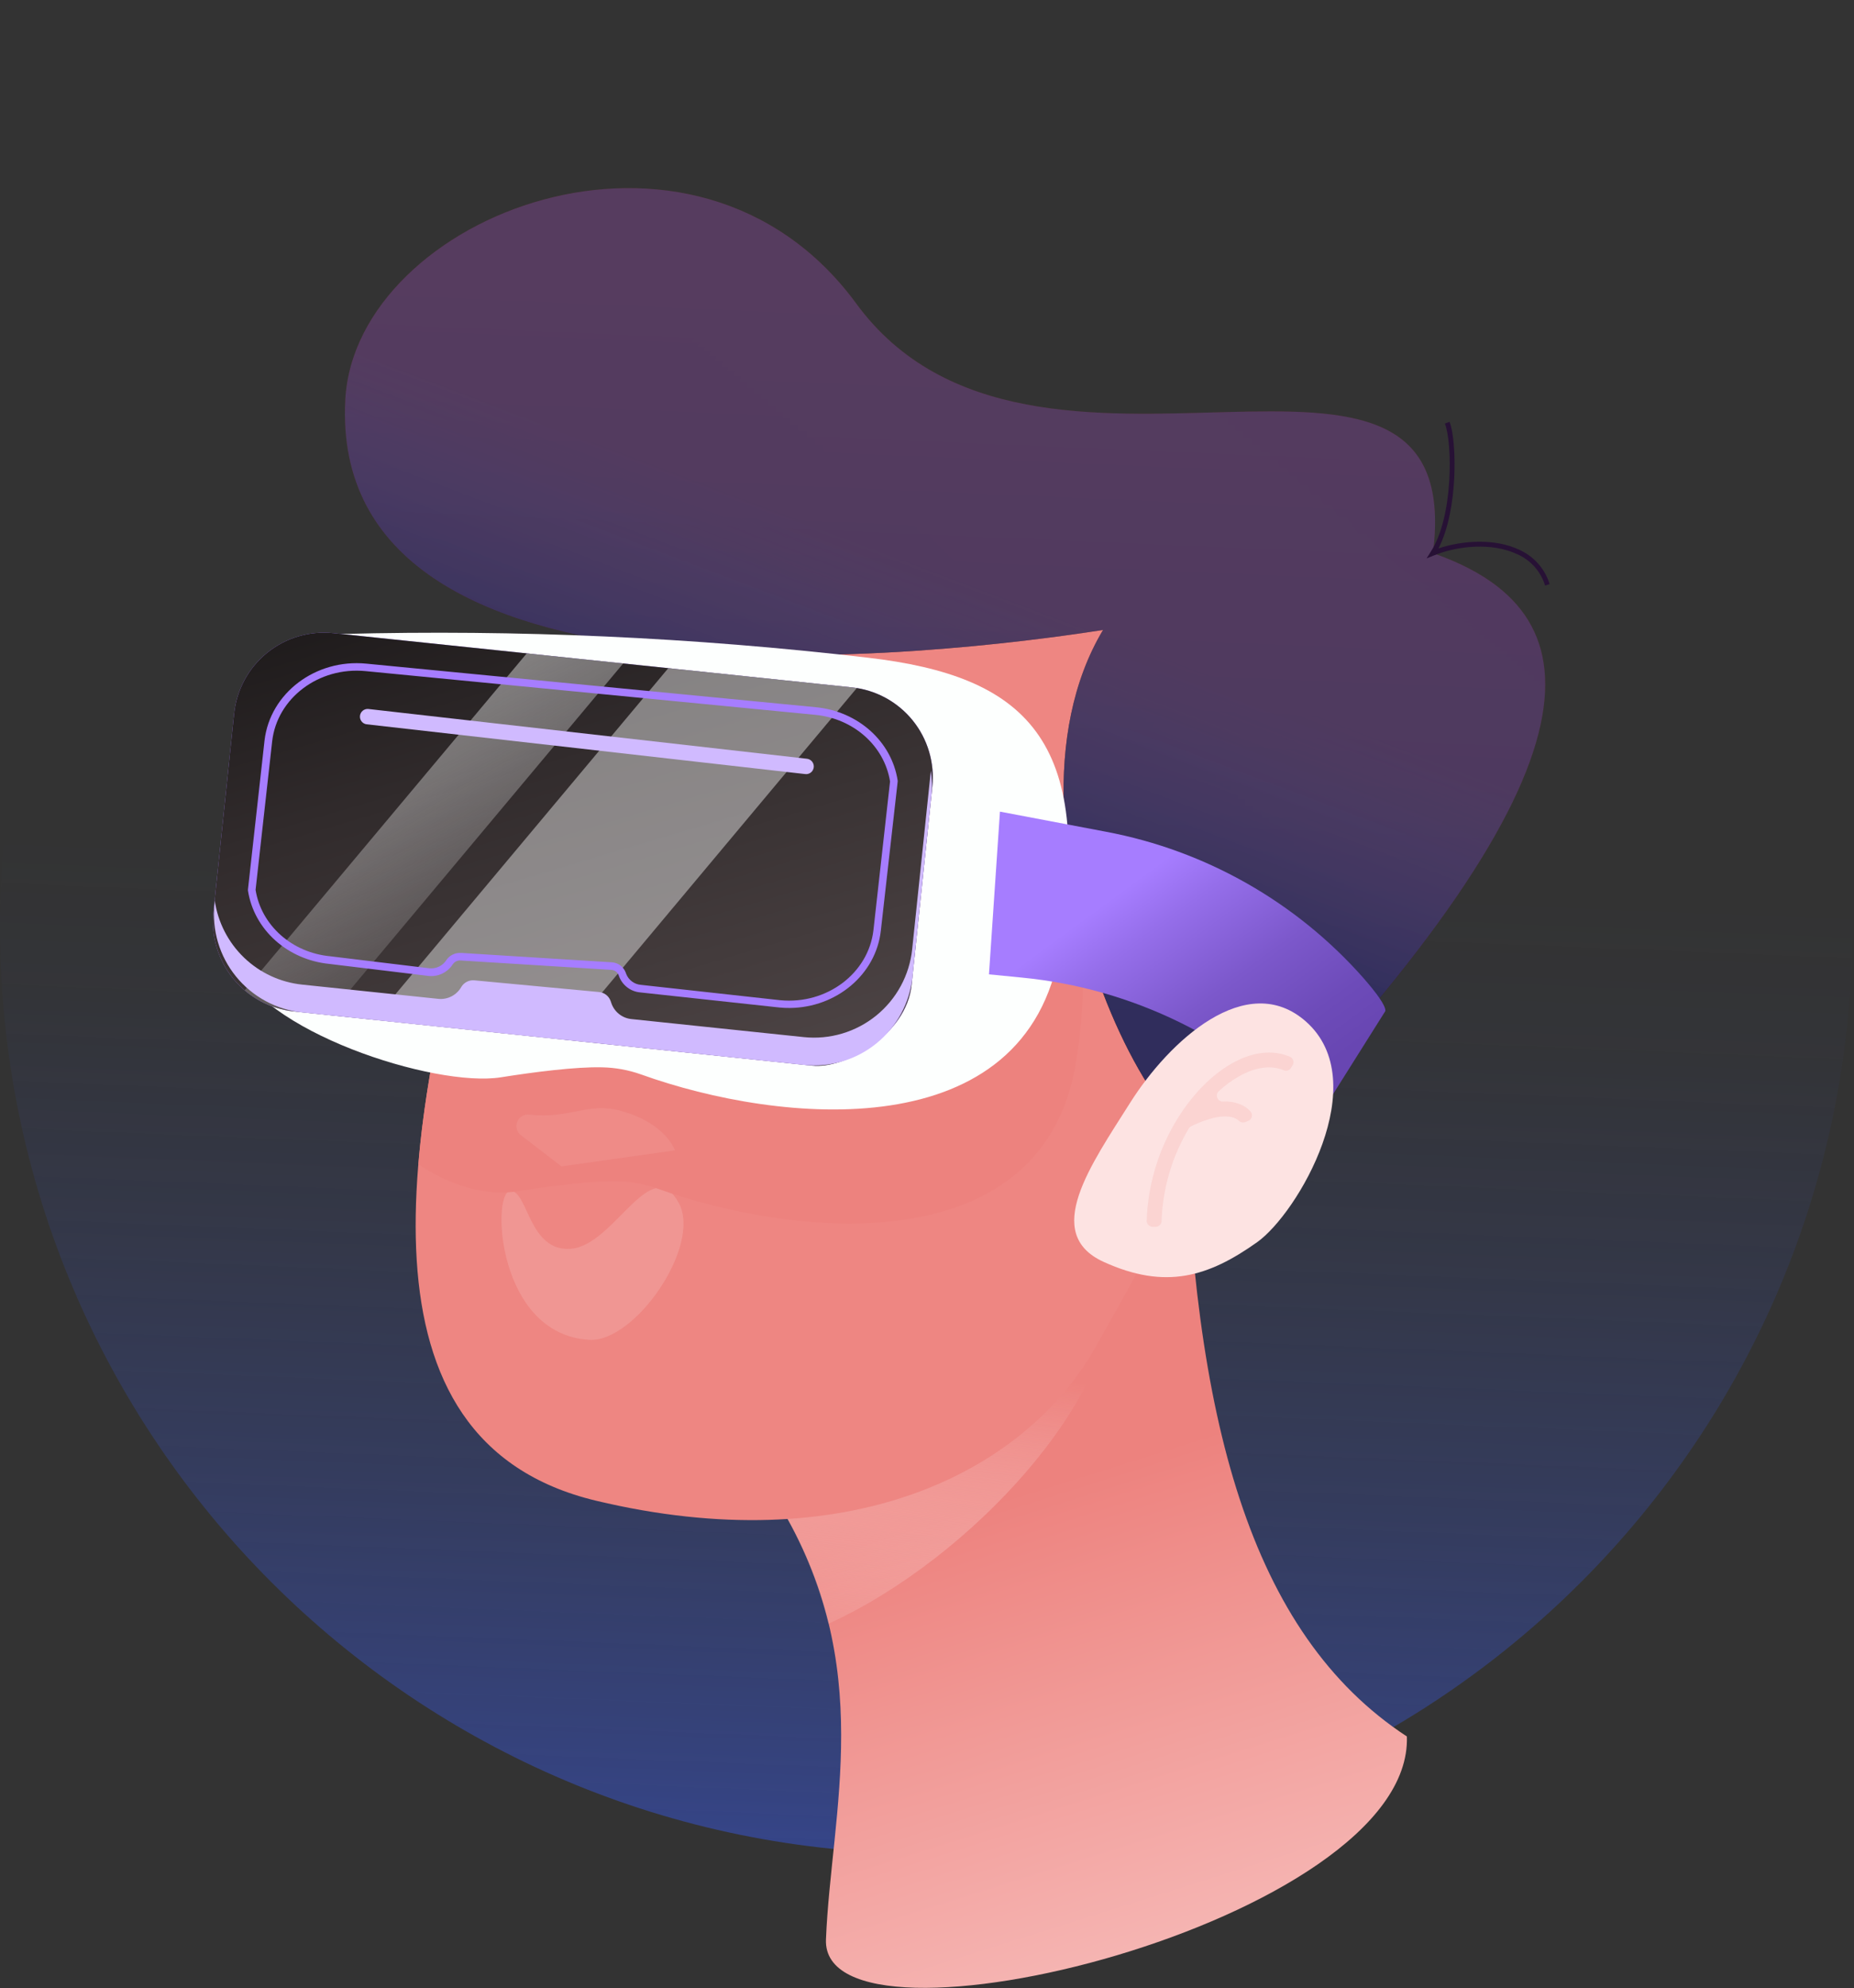 <svg width="447" height="479" viewBox="0 0 447 479" fill="none" xmlns="http://www.w3.org/2000/svg">
<rect x="0" y="0" width="447" height="479" fill="#333333" stroke="none"/>
<path d="M223.3 446.6C346.625 446.6 446.6 346.625 446.6 223.3C446.6 99.975 346.625 0 223.3 0C99.975 0 0 99.975 0 223.3C0 346.625 99.975 446.6 223.3 446.6Z" fill="url(#paint0_linear)"/>
<path d="M285.58 264.69C287.38 341.83 301.42 393.69 339.2 418.4C340.72 462.94 197.9 498.16 199.14 467.31C200.38 436.46 211.46 401.42 187.77 362.31C164.08 323.2 285.58 264.69 285.58 264.69Z" fill="url(#paint1_linear)"/>
<path d="M285.58 264.69C287.38 341.83 301.42 393.69 339.2 418.4C340.72 462.94 197.9 498.16 199.14 467.31C200.38 436.46 211.46 401.42 187.77 362.31C164.08 323.2 285.58 264.69 285.58 264.69Z" fill="url(#paint2_linear)"/>
<g style="mix-blend-mode:multiply">
<path style="mix-blend-mode:multiply" d="M254.68 267.23C261 292 267 297.17 267.84 310.56C269.5 336.2 234.67 375.29 199.74 391.25C197.268 381.051 193.219 371.3 187.74 362.35C167 328.08 240 284.9 254.68 267.23Z" fill="url(#paint3_linear)"/>
</g>
<path d="M264.25 324.39C246.78 355.49 203.74 375.94 143.73 361.6C83.72 347.26 97.88 272.52 115.24 208.34C132.24 145.34 178.44 88.14 271.93 119.24C365.42 150.34 286.35 285 264.25 324.39Z" fill="url(#paint4_linear)"/>
<path d="M264.25 324.39C246.78 355.49 203.74 375.94 143.73 361.6C83.72 347.26 97.88 272.52 115.24 208.34C132.24 145.34 178.44 88.14 271.93 119.24C365.42 150.34 286.35 285 264.25 324.39Z" fill="url(#paint5_linear)"/>
<g style="mix-blend-mode:multiply" opacity="0.7">
<g style="mix-blend-mode:multiply" opacity="0.7">
<path d="M163.63 289.8C156.93 277.67 148.19 299.93 137.76 300.88C127.33 301.83 127.31 286.49 122.93 287C118.55 287.51 119.78 321.51 142.08 322.83C153.11 323.5 169.29 300.05 163.63 289.8Z" fill="#F3A7A4"/>
</g>
</g>
<g style="mix-blend-mode:multiply">
<path style="mix-blend-mode:multiply" d="M206.56 181.54C185.08 177.65 152.03 177.54 125.99 178.32C121.585 188.006 117.99 198.041 115.24 208.32C108.79 232.15 102.79 257.43 100.87 280.54C108.38 285.54 116.96 288.27 124.63 287.05C132.3 285.83 142.63 284.49 148.97 284.64C152.189 284.704 155.376 285.285 158.41 286.36C191.76 298.36 251.49 304.36 259.41 256.02C267.63 205.76 244.33 188.38 206.56 181.54Z" fill="url(#paint6_linear)"/>
</g>
<path d="M345.49 133.28C384.63 146.91 390.39 182.49 300.84 276.05C283.84 293.82 236.3 201.29 265.94 151.79C227.43 157.79 78.94 175.79 83.25 96.27C85.64 52 167.32 19.76 206.44 73.14C249.1 131.35 354.18 64.64 345.49 133.28Z" fill="url(#paint7_linear)"/>
<path style="mix-blend-mode:multiply" opacity="0.5" d="M345.49 133.28C384.63 146.91 390.39 182.49 300.84 276.05C283.84 293.82 236.3 201.29 265.94 151.79C227.43 157.79 78.94 175.79 83.25 96.27C85.64 52 167.32 19.76 206.44 73.14C249.1 131.35 354.18 64.64 345.49 133.28Z" fill="url(#paint8_linear)"/>
<path d="M345.49 133.28C384.63 146.91 390.39 182.49 300.84 276.05C283.84 293.82 236.3 201.29 265.94 151.79C227.43 157.79 78.94 175.79 83.25 96.27C85.64 52 167.32 19.76 206.44 73.14C249.1 131.35 354.18 64.64 345.49 133.28Z" fill="url(#paint9_linear)"/>
<path d="M372.52 141.09C372.016 139.426 371.158 137.89 370.005 136.589C368.852 135.288 367.431 134.251 365.84 133.55C359.65 130.61 351.27 131.55 345.72 133.83L343.95 134.55L344.95 132.95C350.45 124.52 350.19 106.71 348.37 102.06L349.49 101.63C351.27 106.18 351.61 122.96 346.81 132.14C352.54 130.23 360.36 129.65 366.31 132.47C368.046 133.25 369.596 134.391 370.857 135.817C372.117 137.243 373.059 138.921 373.62 140.74L372.52 141.09Z" fill="#271135"/>
<path d="M82.36 152.76C124.741 151.653 167.148 153.561 209.26 158.47C247.39 162.91 263.81 178.27 255.58 228.55C247.67 276.89 187.95 270.89 154.58 258.89C151.547 257.81 148.359 257.229 145.14 257.17C138.81 257.01 128.62 258.33 120.8 259.57C104.8 262.13 62.23 248.4 56.3 231.13C50.37 213.86 82.36 152.76 82.36 152.76Z" fill="#FDFFFE"/>
<path d="M241.09 195.56L238.44 234.77L246.39 235.55C273.218 238.154 298.176 250.448 316.59 270.13L317.02 270.59L334.02 243.59C334.09 242.28 331.93 239.32 328.67 235.59C312.482 217.306 290.669 204.929 266.67 200.41L241.09 195.56Z" fill="url(#paint10_linear)"/>
<path d="M195.85 256.77L70.85 243.7C68.005 243.403 65.246 242.548 62.731 241.185C60.217 239.821 57.995 237.976 56.193 235.754C54.392 233.531 53.046 230.976 52.232 228.234C51.418 225.491 51.153 222.615 51.45 219.77L56.45 171.95C56.747 169.105 57.602 166.347 58.966 163.832C60.329 161.318 62.175 159.097 64.397 157.296C66.62 155.495 69.175 154.15 71.918 153.338C74.66 152.525 77.536 152.261 80.38 152.56L205.38 165.62C208.226 165.917 210.984 166.772 213.499 168.135C216.014 169.499 218.236 171.344 220.037 173.566C221.839 175.788 223.185 178.344 223.999 181.086C224.813 183.829 225.078 186.705 224.78 189.55L219.78 237.37C218.53 249.33 204.12 257.39 195.85 256.77Z" fill="#A67DFF"/>
<path d="M195.85 256.77L70.85 243.7C68.005 243.403 65.246 242.548 62.731 241.185C60.217 239.821 57.995 237.976 56.193 235.754C54.392 233.531 53.046 230.976 52.232 228.234C51.418 225.491 51.153 222.615 51.45 219.77L56.45 171.95C56.747 169.105 57.602 166.347 58.966 163.832C60.329 161.318 62.175 159.097 64.397 157.296C66.62 155.495 69.175 154.15 71.918 153.338C74.66 152.525 77.536 152.261 80.38 152.56L205.38 165.62C208.226 165.917 210.984 166.772 213.499 168.135C216.014 169.499 218.236 171.344 220.037 173.566C221.839 175.788 223.185 178.344 223.999 181.086C224.813 183.829 225.078 186.705 224.78 189.55L219.78 237.37C218.53 249.33 203.58 257.67 195.85 256.77Z" fill="url(#paint11_linear)"/>
<path opacity="0.45" d="M127 157.43L59 238.61C62.344 241.473 66.481 243.249 70.86 243.7L79.32 244.59L150.25 159.86L127 157.43Z" fill="url(#paint12_linear)"/>
<path opacity="0.45" d="M135.68 250.47L206.58 165.78C206.18 165.72 205.78 165.66 205.38 165.62L161.12 161L90.19 245.72L135.68 250.47Z" fill="url(#paint13_linear)"/>
<path d="M224.43 185.69L219.93 228.69C219.606 231.799 218.674 234.813 217.185 237.562C215.696 240.31 213.68 242.738 211.253 244.706C208.825 246.675 206.033 248.146 203.037 249.036C200.041 249.925 196.898 250.215 193.79 249.89L152.21 245.54C151.115 245.426 150.077 244.998 149.221 244.308C148.364 243.618 147.724 242.695 147.38 241.65L147.25 241.27C147.05 240.664 146.678 240.129 146.179 239.731C145.68 239.333 145.075 239.089 144.44 239.03L114.35 236.21C113.724 236.154 113.095 236.277 112.537 236.566C111.979 236.855 111.515 237.297 111.2 237.84C110.649 238.799 109.831 239.578 108.846 240.08C107.86 240.583 106.75 240.788 105.65 240.67L72.84 237.24C67.578 236.69 62.65 234.4 58.836 230.734C55.022 227.069 52.538 222.236 51.78 217L51.7 217.8C51.374 220.909 51.664 224.051 52.554 227.047C53.443 230.044 54.914 232.835 56.883 235.263C58.852 237.69 61.28 239.706 64.028 241.195C66.776 242.684 69.791 243.617 72.9 243.94L105.73 247.37L150.83 252.09L193.83 256.59C196.942 256.915 200.088 256.624 203.088 255.733C206.088 254.843 208.883 253.369 211.314 251.398C213.744 249.426 215.762 246.995 217.252 244.243C218.743 241.491 219.676 238.473 220 235.36L224.58 191.56C224.771 189.605 224.72 187.633 224.43 185.69Z" fill="#D0BAFF"/>
<path d="M190.44 242.87C189.606 242.878 188.771 242.841 187.94 242.76L154.36 239.12C153.237 239.023 152.163 238.611 151.263 237.932C150.363 237.253 149.672 236.334 149.27 235.28L149.16 234.96C149.021 234.603 148.782 234.293 148.472 234.068C148.161 233.843 147.793 233.712 147.41 233.69L111.15 231.43C110.764 231.388 110.373 231.452 110.021 231.616C109.668 231.78 109.367 232.037 109.15 232.36C108.532 233.321 107.658 234.091 106.626 234.584C105.595 235.077 104.447 235.273 103.31 235.15L79.45 232.26C69.31 231.26 61.23 224 59.78 214.57V214.45V214.33L63.78 178.41C65.12 167 76.08 158.73 88.27 159.9L196.75 170.41C206.89 171.41 214.99 178.66 216.43 188.09V188.21V188.33L212.37 224.25C211.19 234.85 201.6 242.78 190.44 242.87ZM110.91 229.61H111.28L147.54 231.87C148.271 231.92 148.972 232.178 149.56 232.614C150.149 233.05 150.6 233.646 150.86 234.33L150.97 234.65C151.255 235.384 151.741 236.022 152.373 236.491C153.004 236.959 153.756 237.24 154.54 237.3L188.12 241C199.35 242.09 209.41 234.5 210.59 224.09L214.59 188.29C213.22 179.73 205.81 173.14 196.59 172.24L88.1 161.7C76.87 160.62 66.8 168.2 65.62 178.62L61.62 214.42C62.99 222.98 70.4 229.57 79.68 230.42L103.53 233.31C104.332 233.391 105.141 233.247 105.865 232.894C106.589 232.54 107.201 231.992 107.63 231.31C107.995 230.778 108.485 230.345 109.057 230.048C109.629 229.752 110.266 229.601 110.91 229.61Z" fill="url(#paint14_linear)"/>
<path d="M194.35 186.51H194.13L88.32 174.51C87.853 174.428 87.436 174.172 87.152 173.794C86.868 173.415 86.739 172.943 86.792 172.472C86.844 172.002 87.073 171.57 87.433 171.263C87.793 170.956 88.257 170.797 88.73 170.82L194.54 182.82C195.013 182.869 195.45 183.099 195.76 183.461C196.07 183.822 196.229 184.289 196.205 184.765C196.18 185.241 195.974 185.689 195.629 186.018C195.284 186.346 194.826 186.529 194.35 186.53V186.51Z" fill="#D0BAFF"/>
<path d="M303.09 299.31C291.4 307.61 281.03 310.86 266.09 304.05C251.15 297.24 262.99 280.73 272.45 265.75C281.91 250.77 300.58 233.57 314.84 246.12C331.38 260.71 312.9 292.34 303.09 299.31Z" fill="url(#paint15_linear)"/>
<g style="mix-blend-mode:multiply" opacity="0.5">
<g style="mix-blend-mode:multiply" opacity="0.5">
<path d="M297 256.23C287.06 261.83 277 276.53 276.47 294.14C276.467 294.332 276.503 294.522 276.575 294.7C276.646 294.877 276.753 295.039 276.888 295.175C277.023 295.311 277.184 295.418 277.361 295.491C277.538 295.564 277.728 295.601 277.92 295.6H278.63C279.005 295.598 279.364 295.449 279.631 295.185C279.898 294.922 280.052 294.565 280.06 294.19C280.325 286.323 282.585 278.653 286.63 271.9C286.788 271.656 287.009 271.459 287.27 271.33C292.83 268.68 295.88 268.77 297.48 269.33C297.927 269.487 298.339 269.731 298.69 270.05C298.89 270.24 299.139 270.37 299.41 270.427C299.68 270.483 299.96 270.464 300.22 270.37L300.9 270.1C301.121 270.023 301.32 269.894 301.479 269.722C301.638 269.551 301.753 269.343 301.813 269.117C301.873 268.891 301.877 268.654 301.824 268.426C301.771 268.198 301.663 267.986 301.51 267.81C300.8 267.034 299.92 266.431 298.94 266.05C297.643 265.555 296.256 265.34 294.87 265.42C294.573 265.43 294.281 265.348 294.033 265.186C293.784 265.023 293.592 264.788 293.483 264.512C293.374 264.236 293.352 263.933 293.421 263.645C293.49 263.356 293.647 263.096 293.87 262.9C295.353 261.529 296.987 260.332 298.74 259.33C302.69 257.1 306.45 256.6 309.48 257.87C309.796 258.009 310.153 258.028 310.483 257.923C310.812 257.818 311.092 257.597 311.27 257.3L311.64 256.69C311.748 256.517 311.818 256.322 311.845 256.119C311.872 255.917 311.856 255.711 311.797 255.515C311.739 255.319 311.639 255.138 311.505 254.984C311.371 254.829 311.206 254.705 311.02 254.62C306.91 252.86 302 253.4 297 256.23Z" fill="#F3A7A4"/>
</g>
</g>
<g style="mix-blend-mode:multiply" opacity="0.5">
<g style="mix-blend-mode:multiply" opacity="0.5">
<path d="M125.6 273.53L135.37 281.03L162.73 277.17C162.73 277.17 160.58 270.68 149.78 267.69C141.67 265.45 137.84 269.63 127.63 268.58C127.026 268.503 126.413 268.628 125.886 268.934C125.36 269.241 124.949 269.713 124.718 270.277C124.487 270.841 124.448 271.465 124.607 272.053C124.767 272.641 125.116 273.16 125.6 273.53Z" fill="#F3A7A4"/>
</g>
</g>
<defs>
<linearGradient id="paint0_linear" x1="208.72" y1="582.24" x2="223.85" y2="209.66" gradientUnits="userSpaceOnUse">
<stop stop-color="#3856DA"/>
<stop offset="0.21" stop-color="#3856DA" stop-opacity="0.71"/>
<stop offset="0.41" stop-color="#3856DA" stop-opacity="0.45"/>
<stop offset="0.59" stop-color="#3856DA" stop-opacity="0.26"/>
<stop offset="0.76" stop-color="#3856DA" stop-opacity="0.12"/>
<stop offset="0.9" stop-color="#3856DA" stop-opacity="0.03"/>
<stop offset="1" stop-color="#3856DA" stop-opacity="0"/>
</linearGradient>
<linearGradient id="paint1_linear" x1="308.71" y1="569.21" x2="242.92" y2="360.44" gradientUnits="userSpaceOnUse">
<stop stop-color="#FDE3E2"/>
<stop offset="1" stop-color="#ED827E"/>
</linearGradient>
<linearGradient id="paint2_linear" x1="39648.4" y1="117345" x2="41826.5" y2="78661.1" gradientUnits="userSpaceOnUse">
<stop stop-color="#3856DA"/>
<stop offset="0.21" stop-color="#3856DA" stop-opacity="0.71"/>
<stop offset="0.41" stop-color="#3856DA" stop-opacity="0.45"/>
<stop offset="0.59" stop-color="#3856DA" stop-opacity="0.26"/>
<stop offset="0.76" stop-color="#3856DA" stop-opacity="0.12"/>
<stop offset="0.9" stop-color="#3856DA" stop-opacity="0.03"/>
<stop offset="1" stop-color="#3856DA" stop-opacity="0"/>
</linearGradient>
<linearGradient id="paint3_linear" x1="217.02" y1="406.7" x2="226.19" y2="329.31" gradientUnits="userSpaceOnUse">
<stop offset="0.01" stop-color="#FDE3E2" stop-opacity="0"/>
<stop offset="1" stop-color="#ED827E"/>
</linearGradient>
<linearGradient id="paint4_linear" x1="22445.1" y1="117018" x2="67886.5" y2="32593.6" gradientUnits="userSpaceOnUse">
<stop stop-color="#FDE3E2"/>
<stop offset="1" stop-color="#ED827E"/>
</linearGradient>
<linearGradient id="paint5_linear" x1="20111.1" y1="115199" x2="49036" y2="68004.3" gradientUnits="userSpaceOnUse">
<stop stop-color="#3856DA"/>
<stop offset="0.21" stop-color="#3856DA" stop-opacity="0.71"/>
<stop offset="0.41" stop-color="#3856DA" stop-opacity="0.45"/>
<stop offset="0.59" stop-color="#3856DA" stop-opacity="0.26"/>
<stop offset="0.76" stop-color="#3856DA" stop-opacity="0.12"/>
<stop offset="0.9" stop-color="#3856DA" stop-opacity="0.03"/>
<stop offset="1" stop-color="#3856DA" stop-opacity="0"/>
</linearGradient>
<linearGradient id="paint6_linear" x1="29088.4" y1="36513.9" x2="29088.4" y2="26931.5" gradientUnits="userSpaceOnUse">
<stop offset="0.01" stop-color="#FDE3E2" stop-opacity="0"/>
<stop offset="1" stop-color="#ED827E"/>
</linearGradient>
<linearGradient id="paint7_linear" x1="220.74" y1="297.21" x2="230.41" y2="72.9" gradientUnits="userSpaceOnUse">
<stop stop-color="#501F07"/>
<stop offset="1" stop-color="#6B2909"/>
</linearGradient>
<linearGradient id="paint8_linear" x1="226.09" y1="137.25" x2="205.63" y2="191.28" gradientUnits="userSpaceOnUse">
<stop stop-color="#3E3B32" stop-opacity="0"/>
<stop offset="0.96" stop-color="#050504" stop-opacity="0.92"/>
<stop offset="1"/>
</linearGradient>
<linearGradient id="paint9_linear" x1="25087" y1="65257.9" x2="74166.3" y2="6643.88" gradientUnits="userSpaceOnUse">
<stop stop-color="#3856DA"/>
<stop offset="0.21" stop-color="#3856DA" stop-opacity="0.71"/>
<stop offset="0.41" stop-color="#3856DA" stop-opacity="0.45"/>
<stop offset="0.59" stop-color="#3856DA" stop-opacity="0.26"/>
<stop offset="0.76" stop-color="#3856DA" stop-opacity="0.12"/>
<stop offset="0.9" stop-color="#3856DA" stop-opacity="0.03"/>
<stop offset="1" stop-color="#3856DA" stop-opacity="0"/>
</linearGradient>
<linearGradient id="paint10_linear" x1="269.27" y1="215.47" x2="307.25" y2="267.27" gradientUnits="userSpaceOnUse">
<stop stop-color="#A67DFF"/>
<stop offset="0.19" stop-color="#956EEA"/>
<stop offset="0.52" stop-color="#7C58CB"/>
<stop offset="0.8" stop-color="#6D4BB9"/>
<stop offset="0.99" stop-color="#6846B2"/>
</linearGradient>
<linearGradient id="paint11_linear" x1="171.21" y1="315.96" x2="96.16" y2="63.43" gradientUnits="userSpaceOnUse">
<stop stop-color="#574D4E"/>
<stop offset="0.19" stop-color="#4D4445"/>
<stop offset="0.53" stop-color="#312B2C"/>
<stop offset="0.96" stop-color="#040404"/>
<stop offset="1"/>
</linearGradient>
<linearGradient id="paint12_linear" x1="91.89" y1="176.26" x2="132.75" y2="249.81" gradientUnits="userSpaceOnUse">
<stop stop-color="#F2F2F2"/>
<stop offset="0.21" stop-color="#F2F2F2" stop-opacity="0.79"/>
<stop offset="0.89" stop-color="#F2F2F2" stop-opacity="0"/>
</linearGradient>
<linearGradient id="paint13_linear" x1="15458.3" y1="15936.3" x2="19319.1" y2="24978" gradientUnits="userSpaceOnUse">
<stop stop-color="#F2F2F2"/>
<stop offset="0.21" stop-color="#F2F2F2" stop-opacity="0.79"/>
<stop offset="0.89" stop-color="#F2F2F2" stop-opacity="0"/>
</linearGradient>
<linearGradient id="paint14_linear" x1="9421.18" y1="16886.6" x2="33966.7" y2="16886.6" gradientUnits="userSpaceOnUse">
<stop stop-color="#A67DFF"/>
<stop offset="0.19" stop-color="#956EEA"/>
<stop offset="0.52" stop-color="#7C58CB"/>
<stop offset="0.8" stop-color="#6D4BB9"/>
<stop offset="0.99" stop-color="#6846B2"/>
</linearGradient>
<linearGradient id="paint15_linear" x1="16435.1" y1="18361.9" x2="20339.4" y2="18361.9" gradientUnits="userSpaceOnUse">
<stop stop-color="#FDE3E2"/>
<stop offset="1" stop-color="#ED827E"/>
</linearGradient>
</defs>
</svg>
